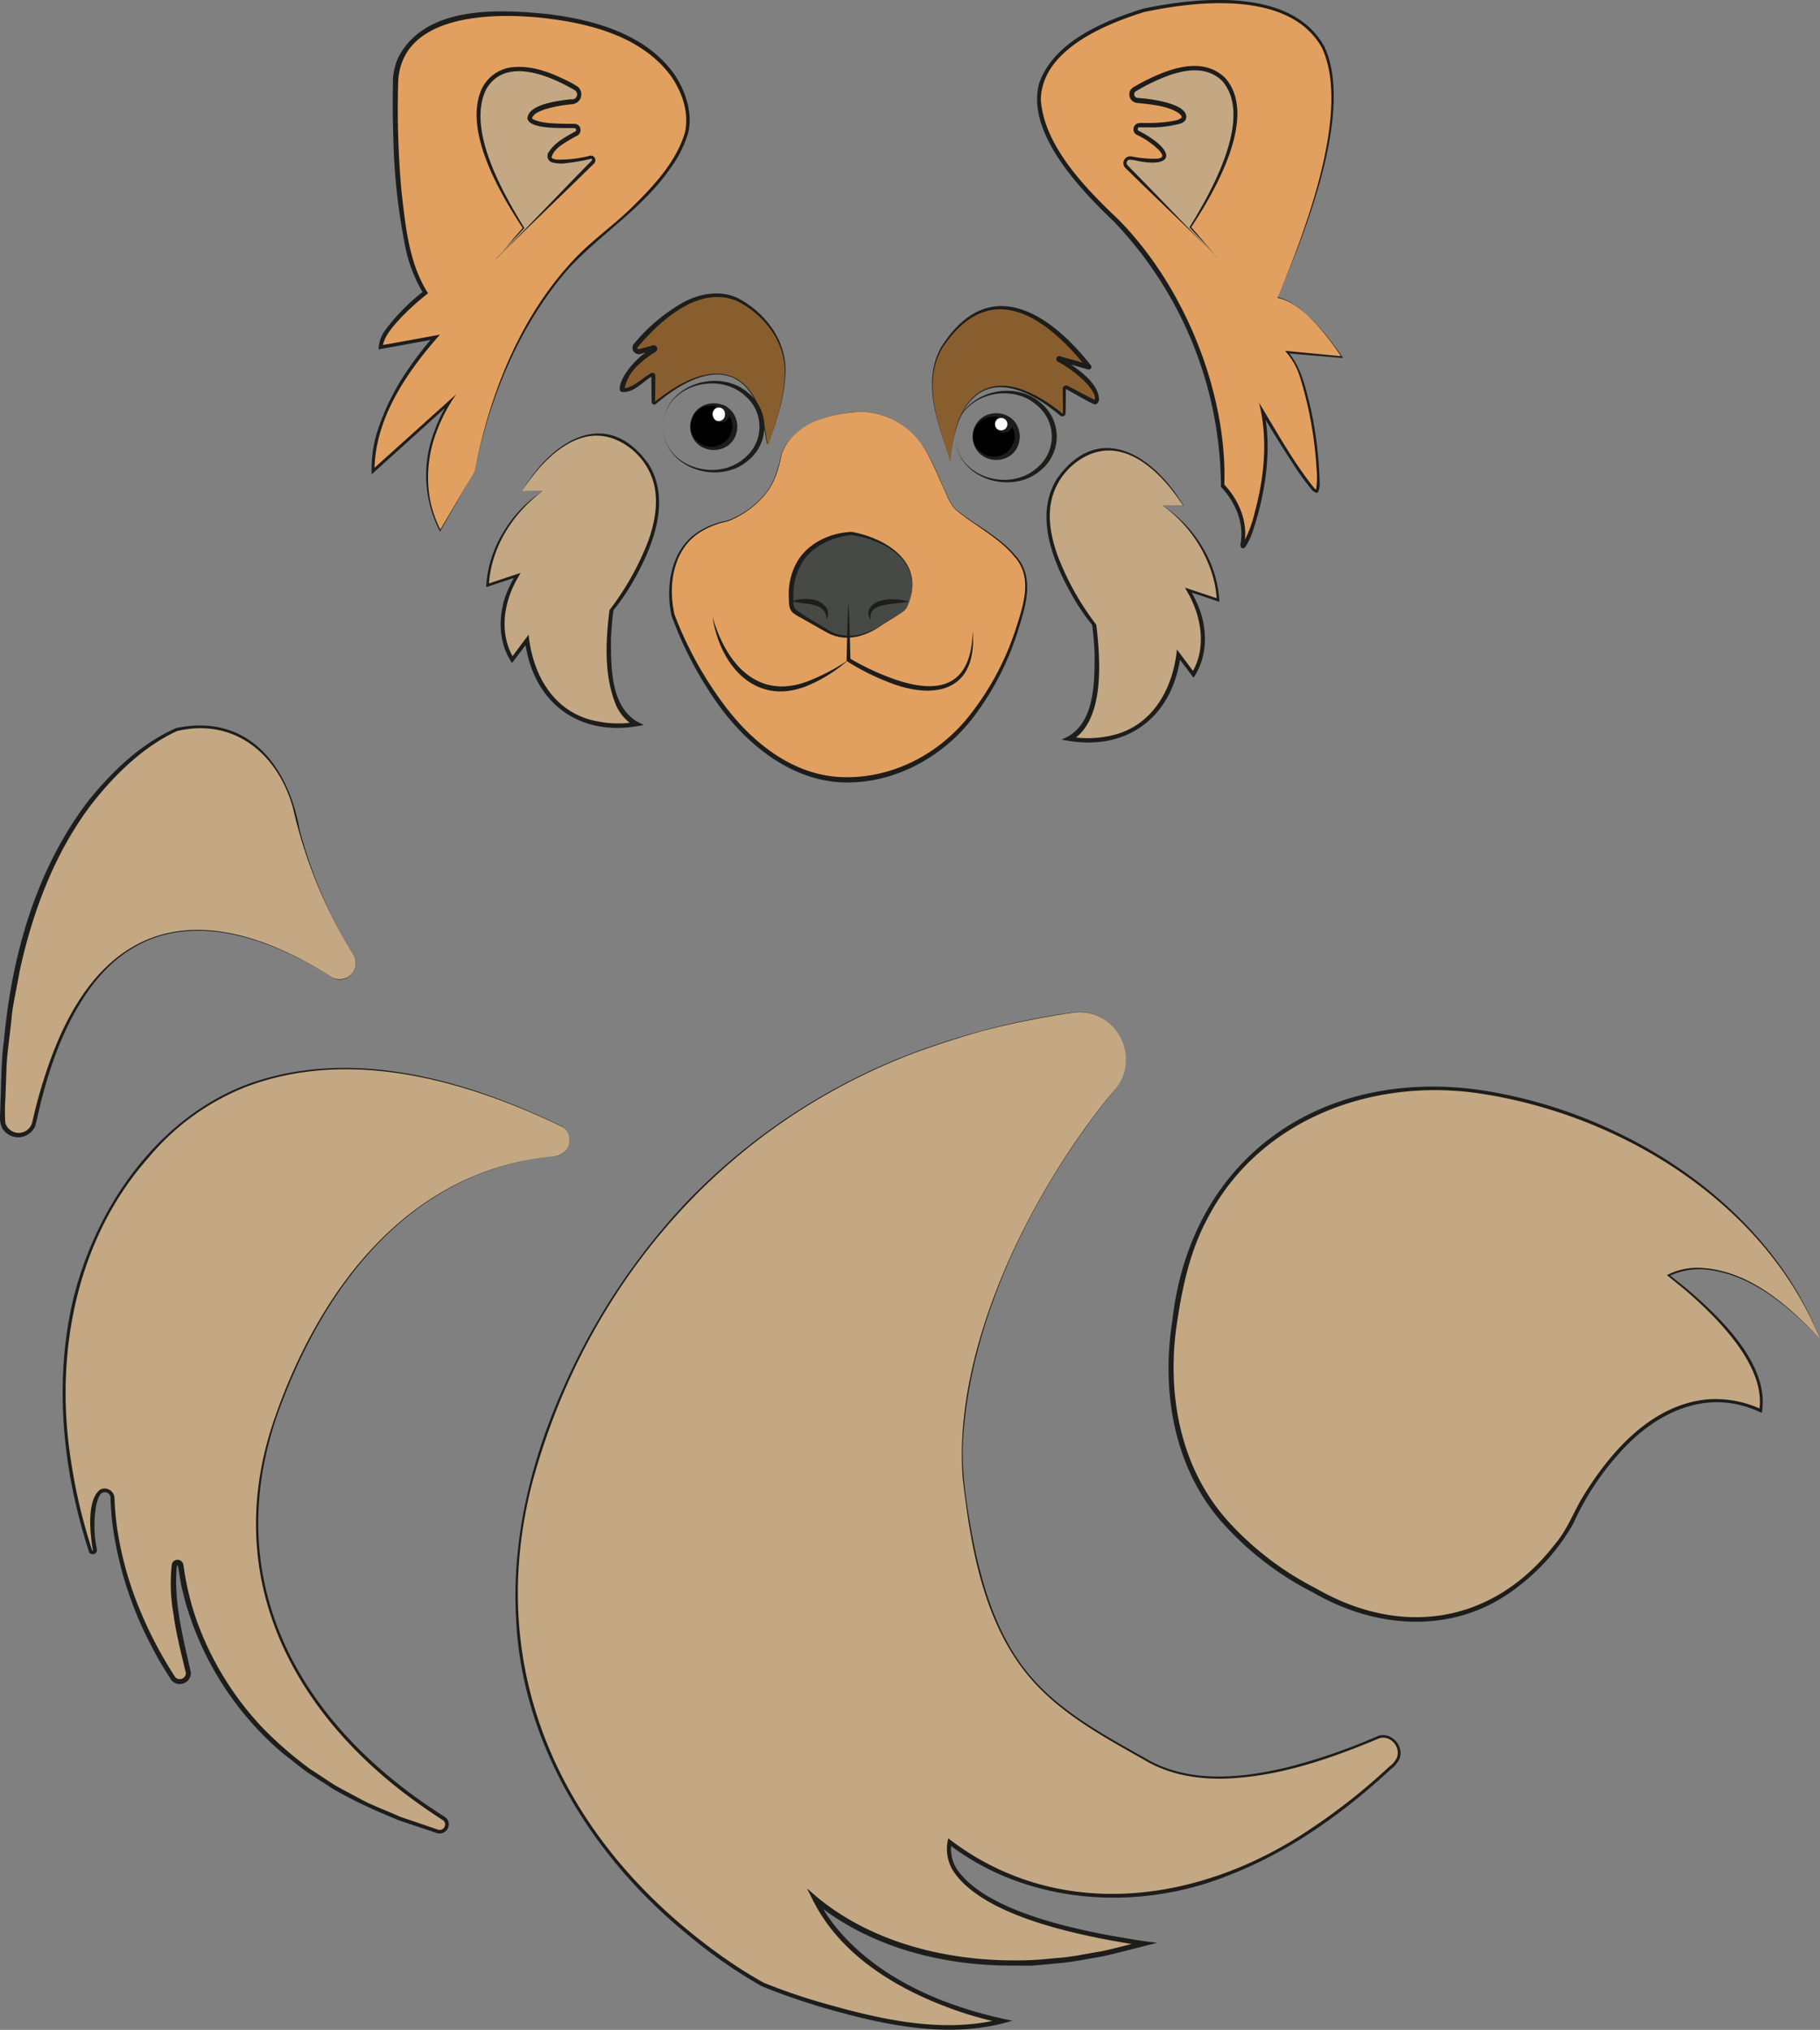 <svg id="Шар_1" data-name="Шар 1" xmlns="http://www.w3.org/2000/svg" viewBox="0 0 366.75 408.98"><rect x="0" y="0" width="366.75" height="408.98" fill="#808080" stroke="none"/><path d="M382.08,84.41s17-36.94,9-50.92-35.95-7-35.95-7-19,5-21,16,15,26,15,26,22,20,22,53.92c0,0,5,5,4,11s7-12,4-26c0,0,10,17,11,16s-1-23-6-28l11,1S388.07,85.41,382.08,84.41Z" transform="translate(-124.66 -24.41)" style="fill:#e2a060"/><path d="M382.08,84.41c5.28-12.6,15-37.57,8.95-50.39-6.43-11.49-24.9-9.52-35.86-7.17-8.11,2.53-20.58,7.73-20.77,17.64.64,9.29,9,17.86,15.48,24,13.69,13.74,22.08,35.36,21.5,53.56,3,3.19,4.87,7.72,4,12.08,0,.07,0,.2,0,.13a.38.38,0,0,0-.16-.13.3.3,0,0,0-.19,0s0,0,0,0a25.77,25.77,0,0,0,2.46-6.43c1.95-7.19,2.71-14.9.87-22.18,3.47,5.72,6.75,11.69,10.89,16.94a2.5,2.5,0,0,0,.71.64s-.07,0-.09,0a18.34,18.34,0,0,0,.07-4.51,77.27,77.27,0,0,0-3.21-17.85,14.22,14.22,0,0,0-3.09-5.61l.45,0,11,1.07-.1.16a50.56,50.56,0,0,0-5.53-7.09c-2.06-2.11-4.39-4.31-7.36-5Zm0,0c3,.61,5.35,2.79,7.44,4.88a50.84,50.84,0,0,1,5.75,7.23l-.22,0-11-.93.14-.3c2.73,3.14,3.57,7.35,4.56,11.27a77.82,77.82,0,0,1,1.83,15.13,4,4,0,0,1-.31,1.87.48.48,0,0,1-.45.12,2.6,2.6,0,0,1-1-.81,52,52,0,0,1-3.59-5c-2.23-3.4-4.35-6.86-6.43-10.35l.6-.23c1.4,6.83.54,13.91-1.2,20.59-.7,2.3-1.26,4.73-2.61,6.76a.72.72,0,0,1-.37.23.49.49,0,0,1-.5-.24,1,1,0,0,1-.1-.5c.83-4.3-1-8.55-3.93-11.63a77.72,77.72,0,0,0-21.47-53.34c-6.73-6.42-17.9-18-15.15-28,3-8.42,13-12.5,20.92-15,11.3-2.38,29.95-4.23,36.52,7.6,6.14,12.95-4,38-9.43,50.64Z" transform="translate(-124.66 -24.41)" style="fill:#1d1d1b"/><path d="M370.1,76.42,351.67,58a1,1,0,0,1,.94-1.75c3.17.62,7.28,1.09,6.6-.79-.57-1.56-3-3.13-5.25-4.27a.82.82,0,0,1,.39-1.56c4.26.05,10-.22,8.76-2.15s-5.89-2.56-9.27-2.83a1.22,1.22,0,0,1-.53-2.26c5-3,14.47-7.38,18.78-.91,6,9-7.57,28.72-7.57,28.72Z" transform="translate(-124.66 -24.41)" style="fill:#c4a884"/><path d="M370.1,76.42c-5.48-5.49-11.86-11.51-17.47-17-.4-.45-1-.91-1.38-1.4a1.39,1.39,0,0,1,1.32-2.12,22.87,22.87,0,0,0,5.05.49c.39,0,1.1-.12,1.24-.46s-.39-.95-.66-1.28a16.15,16.15,0,0,0-4.5-3.09,1.25,1.25,0,0,1-.63-1.21,1.29,1.29,0,0,1,.83-1.09,4.5,4.5,0,0,1,1.09-.07h.93a28.71,28.71,0,0,0,5.5-.48,2.65,2.65,0,0,0,1.36-.61c.14-.29-.38-.71-.62-.91-2-1.31-4.6-1.6-6.93-1.9-.29,0-1.1-.12-1.39-.13a1.74,1.74,0,0,1-1.49-2.37c.3-.75,1.1-1,1.67-1.37,5.12-2.76,12.63-6.1,17.54-1.29,6.79,7.68-2.22,23.1-6.92,30.15V70.1c1.87,2.14,3.65,4.3,5.47,6.32Zm0,0c-1.9-2.14-3.84-4.13-5.68-6.14l-.07-.08.06-.09c4.28-6.92,12.93-22.1,6.52-29.4-4.08-4-10.38-1.53-14.79.66-.81.39-1.66.89-2.44,1.35a.82.82,0,0,0-.44.42.74.74,0,0,0,.66,1l1.42.13c2,.21,9.44,1.25,8.23,4.31a2.07,2.07,0,0,1-1,.71,21.8,21.8,0,0,1-6.67.77c-.38,0-1.46,0-1.73,0a.39.39,0,0,0-.06.7c.52.27,1.11.59,1.64.91,5.88,3.59,5.05,6.55-1.92,5.15a6.84,6.84,0,0,0-1.68-.23.7.7,0,0,0-.37,1c.66.74,1.83,1.87,2.53,2.61,5.13,5.24,10.53,11,15.76,16.17Z" transform="translate(-124.66 -24.41)" style="fill:#1d1d1b"/><path d="M220.32,119.36s5-31,25-46.93,18-24,18-24,1-18-30-21-29,14-29,14-1,32,6,41.94c0,0-9,7-9,11l11-2s-13.06,14-12.52,27l15.52-14s-9,13-2,26Z" transform="translate(-124.66 -24.41)" style="fill:#e2a060"/><path d="M220.32,119.36c3-15.54,9.11-31.12,20.1-42.78,3.65-3.87,8.09-6.9,11.85-10.66,4.3-4.27,8.72-9,10.44-14.91.83-3.93-.58-8-2.81-11.23C254.21,32,244.14,29.25,235,28.14c-10.6-1.3-30-1.16-30.12,13.35a187.34,187.34,0,0,0,.67,21.32c.8,6.9,1.46,14.37,5.16,20.37l.21.32a52.63,52.63,0,0,0-5.6,5.06c-1.47,1.66-3.34,3.59-3.55,5.84l-.45-.38,11-2,1-.19c-6.74,7.6-13.18,17-13.2,27.49l-.49-.21,15.55-14,1.42-1.27a33.33,33.33,0,0,0-4,7.65,25.59,25.59,0,0,0-1.33,13.33,23.09,23.09,0,0,0,2.19,6.4h-.14l7.06-11.94Zm0,0-6.92,12-.08.14a24.5,24.5,0,0,1-1.17-20.09,30.63,30.63,0,0,1,3-6.19l.37.33-15.49,14-.47.43a25.93,25.93,0,0,1,1-8.23,48.08,48.08,0,0,1,6.82-13.62,61.6,61.6,0,0,1,4.72-6l.32.59-11,2-.47.09a6.83,6.83,0,0,1,1.42-4,40.58,40.58,0,0,1,7.71-7.78l-.08.56a29.47,29.47,0,0,1-3.8-10.12,124.36,124.36,0,0,1-2.28-21.34c-.12-3.57-.16-7.14-.08-10.73a12.38,12.38,0,0,1,1.07-5.41c5.47-10.5,20.07-9.75,30.15-8.74,9.33,1.15,19.66,4,25.43,12.05,2.36,3.44,3.76,7.87,2.87,11.81a22.94,22.94,0,0,1-3.61,7.19c-5.62,8.2-14.2,13.28-20.77,20.51-9.8,11.41-15.69,25.83-18.66,40.49Z" transform="translate(-124.66 -24.41)" style="fill:#1d1d1b"/><path d="M224.57,76.6,244.14,57a.56.56,0,0,0-.51-.94c-3.15.7-9,1.74-8.17-.46.58-1.58,3.07-3.16,5.29-4.3a.81.81,0,0,0-.38-1.54c-4.27.05-10.1-.21-8.81-2.15,1.13-1.69,5.11-2.42,8.36-2.75a1.52,1.52,0,0,0,.6-2.83c-5.14-2.92-13.86-6.53-17.94-.41-6,9,7.57,28.71,7.57,28.71Z" transform="translate(-124.66 -24.41)" style="fill:#c4a884"/><path d="M224.57,76.6c6.17-6.15,12.43-12.81,18.51-19l.66-.67a1.21,1.21,0,0,0,.21-.24c.05-.14-.09-.32-.24-.27a40.64,40.64,0,0,1-4.93.86,6.82,6.82,0,0,1-3-.2,1.36,1.36,0,0,1-.43-2.18c1.19-1.8,3.17-2.85,5-3.87a1.83,1.83,0,0,0,.3-.18.37.37,0,0,0-.23-.63c-2-.09-8.87.38-9.48-1.88.07-3,6.45-3.64,8.74-3.94a1,1,0,0,0,.77-1.83c-5.14-3-14.08-6.79-17.86-.09-3.88,8.12,3.39,20.76,7.68,27.78l.06.1-.07.07c-1.84,2-3.78,4-5.68,6.15Zm0,0c1.82-2,3.6-4.19,5.48-6.33v.17c-4.64-7.06-12.24-19.91-8.21-28.34a7.8,7.8,0,0,1,6.4-4.18c4-.29,7.65,1.22,11.08,2.94a18.09,18.09,0,0,1,1.74,1,2,2,0,0,1-.17,3.23,2.39,2.39,0,0,1-1.11.34,26.26,26.26,0,0,0-5.45,1.05c-.88.33-2.17.81-2.46,1.72a.7.7,0,0,0,.38.33c2,.81,4.21.73,6.31.83h1.92a1.23,1.23,0,0,1,1.1.83,1.31,1.31,0,0,1-.82,1.66l-.42.21c-1.59,1-4,2.09-4.52,4-.07.22.5.46,1.09.51a25,25,0,0,0,6.43-.73.93.93,0,0,1,1.06,1.48l-3.6,3.52c-5.21,5.08-11.16,10.74-16.22,15.81Z" transform="translate(-124.66 -24.41)" style="fill:#1d1d1b"/><path d="M272.24,78.42" transform="translate(-124.66 -24.41)" style="fill:none"/><path d="M363.11,126.35s-11-19-23-8,5,32,5,32,3,19-5,23c0,0,19,4,22-17l3,4s5-7-1-17l6,2s0-11-11-19Z" transform="translate(-124.66 -24.41)" style="fill:#c4a884"/><path d="M363.11,126.35c-3.94-6.14-11.22-13.84-19.14-10.26a13.36,13.36,0,0,0-7.32,8.66c-1,3.83-.18,7.88,1.11,11.54a55.15,55.15,0,0,0,7.82,14c.81,7,1.84,19.47-5.22,23.48l-.12-.93a21.56,21.56,0,0,0,7.64-.09c8.73-1.55,13.11-9.23,13.95-17.49l3.61,4.83h-.68c3.16-5.05,2-11.67-.92-16.56l-.38-.72.75.25,6,2-.36.26a21.08,21.08,0,0,0-1-5.47A27,27,0,0,0,359,126.3h.12l4,0Zm0,0-4,0a26.11,26.11,0,0,1,7.76,8.15,23.5,23.5,0,0,1,3.52,11.17l-.38-.13-6-2,.37-.46a25.92,25.92,0,0,1,2,4.08c1.65,4.47,1.54,9.76-1.21,13.8l-3.37-4.48.78-.19c-1.44,12.12-10.27,19.36-22.5,17.4l-1.49-.26,1.37-.68c5.3-3.13,5.25-10.85,5.28-16.34a59.21,59.21,0,0,0-.51-6.11,43.92,43.92,0,0,1-4.35-6.5c-3.76-6.77-7.22-15.82-2.69-23,8.53-11.84,19.55-4.55,25.46,5.49Z" transform="translate(-124.66 -24.41)" style="fill:#1d1d1b"/><path d="M229.86,123.35s11-19,23-8-5,32-5,32-3,19,5,23c0,0-19,4-22-17l-3,4s-5-7,1-17l-6,2s0-11,11-19Z" transform="translate(-124.66 -24.41)" style="fill:#c4a884"/><path d="M229.86,123.35c5.9-10,16.92-17.34,25.46-5.49,4.53,7.21,1.07,16.25-2.69,23a44.21,44.21,0,0,1-4.35,6.5,59,59,0,0,0-.51,6.1c0,5.5,0,13.21,5.28,16.35l1.37.68-1.49.25c-12.19,2-21.08-5.3-22.5-17.4l.78.2L227.84,158c-2.75-4-2.86-9.33-1.21-13.79a25.5,25.5,0,0,1,2-4.08l.37.46-6,2-.38.12a23.5,23.5,0,0,1,3.52-11.16,25.79,25.79,0,0,1,7.76-8.15l-4-.05Zm0,0,4,0H234c-6,4.46-10.45,11.43-10.83,19l-.36-.26,6-2,.74-.25-.38.71c-3,4.9-4.08,11.51-.92,16.57h-.68l3.61-4.84c.83,8.26,5.22,15.95,14,17.49a21.33,21.33,0,0,0,7.64.1l-.12.93a9.16,9.16,0,0,1-4.13-4.89c-2.22-5.93-1.85-12.42-1.09-18.59a55.32,55.32,0,0,0,7.82-13.95c1.3-3.67,2.08-7.72,1.11-11.54A13.34,13.34,0,0,0,249,113.1c-7.92-3.59-15.2,4.11-19.14,10.25Z" transform="translate(-124.66 -24.41)" style="fill:#1d1d1b"/><path d="M316.18,117.26c.09-1.73,1.74-25.78,22.39-9.35a.35.35,0,0,0,.57-.26v-4.93a.32.32,0,0,1,.47-.28c1.49.76,5.58,3.09,5.77,3,1.25-.56-.25-4.65-7.29-8.55a.11.11,0,0,1,.08-.21l5.91,1.69s0,0,0,0c-.7-.94-13.26-17.71-23.94-9.95-10.95,8-8,16.93-4,28.86C316.15,117.28,316.18,117.29,316.18,117.26Z" transform="translate(-124.66 -24.41)" style="fill:#895e2f"/><path d="M316.18,117.26c1.22-15.81,10-19.54,22.35-9.72l.2.15s0,0,.06,0a.07.07,0,0,0,.07,0v-.93l-.05-3.94a.68.68,0,0,1,1-.66l.22.11c1.67.85,3.7,2,5.41,2.79a.38.38,0,0,0-.22,0s0,0,0,0c.43-1-.82-2.45-1.47-3.26a23.32,23.32,0,0,0-6-4.56.6.6,0,0,1,.66-1l.35.1c1.56.43,3.66,1,5.22,1.47l.23.07h0a.48.48,0,0,0-.52.2.49.49,0,0,0,0,.51c-.21-.32-.74-.94-1-1.25-8.49-10.18-19.16-16.35-28.15-2.81-4.15,7.08-.69,15.6,1.61,22.71Zm0,0c-2.4-7.15-5.87-15.63-1.88-22.87,9.17-14.61,21.13-7.64,29.79,3.13.07.09.34.44.4.53a.48.48,0,0,1,0,.58c-.29.37-.56.21-.84.14l-1.9-.54-3.55-1-.12,0s-.15,0,.06,0a.37.37,0,0,0,.15-.69h0l.06,0c2.76,1.62,7.87,4.91,7.77,8.51-.07.4-.51,1-1,.8-1.85-.83-3.89-2.13-5.69-3.07,0,0,0,0,0,0a0,0,0,0,0,0,0s0-.08,0,.05c0,.78,0,4.24-.07,5a.65.65,0,0,1-1,.35l-.19-.15c-12.14-10.1-20.65-6.3-22,9.29Z" transform="translate(-124.66 -24.41)" style="fill:#1d1d1b"/><path d="M279.15,113.74c-.5-4.89-3.63-23.33-22.51-8.16a.23.23,0,0,1-.37-.17v-5.33a.22.22,0,0,0-.33-.2c-1.32.67-4.23,3.54-5.91,3.07-.25-.07.24-4.29,6.47-8.08a.23.23,0,0,0-.18-.41l-2.76.79a.76.76,0,0,1-.79-1.23c3.72-4.38,13.73-14.46,22.47-8.1,10.65,7.74,8.16,16.42,4.35,27.86A.22.22,0,0,1,279.15,113.74Z" transform="translate(-124.66 -24.41)" style="fill:#895e2f"/><path d="M279.15,113.74c-1.86-15.68-10.79-17.67-22.26-8a.53.53,0,0,1-.92-.43v-.23l-.05-3.76c0-.22,0-1,0-1.24a.13.13,0,0,0,.19.12l-.14.08c-1.87,1.08-3.53,3.31-6,3.1-1.07-.26.11-2.62.44-3.24a16.36,16.36,0,0,1,5.83-5.68.26.26,0,0,0,.17.47l-2.48.73a1.28,1.28,0,0,1-1.44-2.07,35.65,35.65,0,0,1,9.79-8.22c3.33-1.83,7.6-2.61,11.14-.85,5.57,2.93,9.93,8.8,9.49,15.28-.16,4.72-1.76,9.25-3.22,13.69-.07.14-.07.32-.2.42a.23.23,0,0,1-.35-.17Zm0,0a.23.23,0,0,0,.35.17c.13-.1.12-.29.19-.42,1.41-4.45,3-9,3.09-13.69.31-6.36-4.11-12-9.6-14.74-7.7-3.23-15.46,3.91-20.09,9.38a.28.28,0,0,0,.25.34,1.87,1.87,0,0,0,.32-.08l1.81-.51c.16,0,.54-.14.68-.19a.79.79,0,0,1,.63.08.72.72,0,0,1,0,1.21,19.45,19.45,0,0,0-3.3,2.47,9.26,9.26,0,0,0-3,5s0,0,0,0l0,0a.36.36,0,0,0-.17-.16c1.08.14,2.66-1,3.8-1.83a15.87,15.87,0,0,1,1.76-1.18.59.59,0,0,1,.85.53c0,.21,0,1,0,1.24l-.05,3.76v.32a.06.06,0,0,0-.07-.05c11.64-9.42,20.95-7.54,22.66,8.39Z" transform="translate(-124.66 -24.41)" style="fill:#1d1d1b"/><path d="M317.18,112.37c.09,8.21,11,11.38,16.57,6.19a8.13,8.13,0,0,0,0-12.38c-5.57-5.19-16.48-2-16.57,6.19Zm0,0c0-8.35,11.16-12,17.13-6.84a8.75,8.75,0,0,1,0,13.68c-6,5.15-17.09,1.51-17.13-6.84Z" transform="translate(-124.66 -24.41)" style="fill:#1d1d1b"/><circle cx="200.5" cy="87.96" r="4.49"/><path d="M320.67,112.37a4.25,4.25,0,0,0,8.49,0,4.25,4.25,0,0,0-8.49,0Zm0,0c.18-6.25,9.28-6.3,9.49,0-.21,6.3-9.31,6.25-9.49,0Z" transform="translate(-124.66 -24.41)" style="fill:#1d1d1b"/><circle cx="143.59" cy="85.96" r="4.49"/><path d="M263.75,110.37a4.25,4.25,0,0,0,8.49,0c-.13-5.54-8.28-5.68-8.49,0Zm0,0c.19-6.25,9.28-6.3,9.49,0-.21,6.3-9.31,6.25-9.49,0Z" transform="translate(-124.66 -24.41)" style="fill:#1d1d1b"/><path d="M258.26,110.37c.09,8.21,11,11.39,16.58,6.19a8.12,8.12,0,0,0,0-12.37c-5.57-5.2-16.49-2-16.58,6.18Zm0,0c.05-8.34,11.17-12,17.13-6.84a8.74,8.74,0,0,1,0,13.68c-6,5.15-17.08,1.51-17.13-6.84Z" transform="translate(-124.66 -24.41)" style="fill:#1d1d1b"/><path d="M297.2,107.38s9.84-1,14.91,9.48,3.07,8.94,8.56,12.71,11.89,7.64,10.69,14.69-9.19,35.37-34.16,37.19-36.94-33.13-36.94-33.13-4-16,11-19c0,0,9.08-3,10.53-12S296.21,107.38,297.2,107.38Z" transform="translate(-124.66 -24.41)" style="fill:#e2a060"/><path d="M297.2,107.38a15.39,15.39,0,0,1,13.06,6.36c2,2.73,3.19,5.91,4.6,9,.71,1.51,1.26,3.16,2.47,4.32a45.81,45.81,0,0,0,4.08,2.93c2.78,1.88,5.66,3.73,7.85,6.33,3.86,4.14,2.22,9.73.73,14.52a56.74,56.74,0,0,1-9.13,18c-6.14,8.12-16.07,13.57-26.4,13.2s-19.25-7.56-25.08-15.69a75,75,0,0,1-9.4-17.9c-1.28-6-.11-13.39,5.43-16.92a16.49,16.49,0,0,1,5.8-2.24,18,18,0,0,0,7.38-5.11c2.07-2.33,2.86-5.3,3.51-8.28,2.24-6,9.31-8,15.1-8.46Zm0,0c-5.77.48-12.81,2.53-15,8.49-.63,3-1.44,6-3.5,8.34a18.43,18.43,0,0,1-7.42,5.25,16.48,16.48,0,0,0-5.69,2.28c-5.33,3.5-6.36,10.69-5,16.51a74.62,74.62,0,0,0,9.52,17.54c5.79,8,14.24,14.93,24.43,15.2s19.65-4.83,25.72-12.73a55.89,55.89,0,0,0,9.25-17.64c1.49-4.63,3.23-10.07-.48-14.12-2.12-2.6-5-4.47-7.7-6.38a43.34,43.34,0,0,1-4.06-3c-1.24-1.2-1.77-2.87-2.48-4.38-1.39-3-2.59-6.22-4.54-9a15.4,15.4,0,0,0-13-6.4Z" transform="translate(-124.66 -24.41)" style="fill:#1d1d1b"/><path d="M307.52,146.55c5-12.31-11.29-14.69-11.29-14.69s-13.25.45-12.13,14.27a2.19,2.19,0,0,0,1.09,1.74c1.23.72,3.49,2,5.84,3.48a9.05,9.05,0,0,0,9.44,0l6-3.62A2.53,2.53,0,0,0,307.52,146.55Z" transform="translate(-124.66 -24.41)" style="fill:#474946"/><path d="M307.52,146.55c3.59-8.52-3.81-13.26-11.34-14.35-3.57.36-7.89,2.2-9.85,5.53a12.53,12.53,0,0,0-1.81,7c0,.89-.17,1.89.55,2.54s5.51,3.46,6.35,4c3.72,2.31,7.86,1.13,11.2-1.25l2.62-1.56c.84-.53,1.9-.91,2.28-1.91Zm0,0c-.27.92-1.52,1.48-2.25,2l-2.59,1.59c-3.41,2.48-7.57,3.86-11.52,1.63l-5.3-3a10.53,10.53,0,0,1-1.37-.85c-.92-.79-.85-2.07-.87-3.16a13,13,0,0,1,1.88-7.52c2.33-3.6,6.6-5.49,10.78-5.67,7.52,1.4,15,6.55,11.24,15Z" transform="translate(-124.66 -24.41)" style="fill:#1d1d1b"/><path d="M316.18,138.33" transform="translate(-124.66 -24.41)" style="fill:none"/><path d="M295.64,145.63c.18,3.38.33,8.29.39,11.73l-.18-.33a51.64,51.64,0,0,0,7.59,3.69c9.68,3.79,17,2.68,17.23-9.23,1,12.34-7.82,14.21-17.58,10.12a46.14,46.14,0,0,1-7.66-3.93l-.18-.12v-.2c.1-3.46.18-8.33.39-11.73Z" transform="translate(-124.66 -24.41)" style="fill:#1d1d1b"/><path d="M268.25,148.69c2.64,9.28,9,16.95,19.34,12.92a41,41,0,0,0,8.05-4.25,29.89,29.89,0,0,1-7.77,5c-10.66,4.71-18.09-3.6-19.62-13.63Z" transform="translate(-124.66 -24.41)" style="fill:#1d1d1b"/><path d="M300.2,149.31a2,2,0,0,1-.08-2.66c1.33-1.46,3.35-1.53,5.15-1.47a11.43,11.43,0,0,1,2.59.45c-1.7.32-3.38.32-5.05.69s-3.17,1.08-2.61,3Z" transform="translate(-124.66 -24.41)" style="fill:#1d1d1b"/><path d="M291.2,149.31c.12-1.69-1-2.64-2.5-3s-3.08-.45-4.64-.74c2.26-.68,5.48-.92,7.1,1.25a2.37,2.37,0,0,1,0,2.51Z" transform="translate(-124.66 -24.41)" style="fill:#1d1d1b"/><circle cx="145.09" cy="83.47" r="1.5" style="fill:#fff"/><path d="M268.25,107.88a1.25,1.25,0,1,0,2.49,0,1.25,1.25,0,1,0-2.49,0Zm0,0a1.75,1.75,0,1,1,3.49,0,1.75,1.75,0,0,1-3.49,0Z" transform="translate(-124.66 -24.41)" style="fill:#1d1d1b"/><circle cx="202" cy="85.47" r="1.5" style="fill:#fff"/><path d="M325.16,109.87a1.25,1.25,0,1,0,2.5,0,1.25,1.25,0,1,0-2.5,0Zm0,0a1.75,1.75,0,0,1,3.5,0,1.75,1.75,0,0,1-3.5,0Z" transform="translate(-124.66 -24.41)" style="fill:#1d1d1b"/><path d="M191.43,221.24a3.23,3.23,0,0,0,4.48-4.43c-4.55-7.48-9.1-16.81-11.35-26.83-5.38-24-24.32-18.6-24.32-18.6s-35.12,13.36-35.12,78.52a3.24,3.24,0,0,0,6.41.66C137.25,224.45,152.23,196.8,191.43,221.24Z" transform="translate(-124.66 -24.41)" style="fill:#c4a884"/><path d="M191.43,221.24a3.25,3.25,0,0,0,4.28-4.73,96.39,96.39,0,0,1-12-29.25c-3-10.89-11.8-18.29-23.38-15.56-6.76,3.11-12.53,8.76-17.15,14.65-7.52,9.83-12,21.85-14.59,33.86-.46,2.74-1.16,5.73-1.52,8.46-.26,3.33-1.06,8.1-1.12,11.41l-.21,5.73a34.78,34.78,0,0,0,0,4.89,2.82,2.82,0,0,0,5.44-.26,99.66,99.66,0,0,1,4.4-14.5c11.16-28.25,32.1-29.77,55.89-14.7Zm0,0c-17.39-10.92-37.68-15.48-50.24,4.68-4.59,7.29-7.24,15.63-9.09,24-.07.36-.27,1.1-.39,1.46a3.73,3.73,0,0,1-6.6.33,5.35,5.35,0,0,1-.42-3l.09-2.89c.15-3.46.15-8.15.65-11.52,1.55-17.17,6.4-34.63,17-48.5,4.84-6,10.57-11.52,17.71-14.7,14.46-3,22.56,7.45,24.91,20.53a91.71,91.71,0,0,0,10.69,24.88c2.14,2.87-1.25,6.7-4.31,4.76Z" transform="translate(-124.66 -24.41)" style="fill:#1d1d1b"/><path d="M236.49,257.36a3.24,3.24,0,0,0,1.13-6.13c-19.15-9.36-56.73-22.3-81.45,4.27-26.64,28.62-18.33,66-13.24,81.39a.45.45,0,0,0,.87-.22c-.66-3.85-.92-8.35.63-11.2a1.57,1.57,0,0,1,2.93.74c.14,6.14,1.74,20.18,12.07,36.25a1.73,1.73,0,0,0,3.13-1.35c-1.77-6.83-3.59-15.78-2.77-21.34a.64.64,0,0,1,1.27,0c1.26,10.07,8.62,40.87,51.75,53.62a1.47,1.47,0,0,0,1.22-2.65c-17.1-10.87-50-38.67-32.66-84C196.45,267.33,221.26,258.67,236.49,257.36Z" transform="translate(-124.66 -24.41)" style="fill:#c4a884"/><path d="M236.49,257.36c3.06-.17,4.07-4.61,1.29-6-19.36-9.31-42.56-15.88-63.48-8a49,49,0,0,0-19.71,14.29c-14.74,16.61-19.08,40.06-15.55,61.57a108.43,108.43,0,0,0,4,16.94,6.21,6.21,0,0,0,.24.7s.11,0,.09-.08c-.52-3.15-1.36-10.17,1.52-12.28a2,2,0,0,1,2.84,1.7,59.72,59.72,0,0,0,.53,6.11A70.08,70.08,0,0,0,152.53,348a82.29,82.29,0,0,0,7,13.63,5.21,5.21,0,0,0,.51.76,1.24,1.24,0,0,0,2.08-.9c-.94-3.94-2-8-2.52-12a34.39,34.39,0,0,1-.3-10,1.2,1.2,0,0,1,2.23-.11,8.34,8.34,0,0,1,.21,1.15,57.22,57.22,0,0,0,2.38,9.89,61.74,61.74,0,0,0,13.77,22.43,77.59,77.59,0,0,0,9.29,8c1,.62,4.12,2.72,5.14,3.35,1.28.71,4.13,2.21,5.41,2.91,2.14,1.12,5.29,2.3,7.49,3.31l7.75,2.64a1.06,1.06,0,0,0,1.27-.6,1,1,0,0,0-.36-1.34c-1.13-.74-2.3-1.51-3.42-2.29-26.59-18.26-41.53-46.32-30.6-78.28,9-26.23,27.06-50.56,56.64-53.18Zm0,0C208.35,260,191,282,181.54,306.77,168.6,340,182.69,369,210.86,388.22c1.14.77,2.26,1.51,3.44,2.27a1.79,1.79,0,0,1,.74,1,1.87,1.87,0,0,1-2.27,2.27l-7.85-2.63-3.8-1.62a95.9,95.9,0,0,1-9.25-4.6c-1-.7-4.13-2.65-5.22-3.38-1.59-1.15-3.32-2.59-4.91-3.79a62.39,62.39,0,0,1-19.25-29c-.45-1.31-.74-2.67-1.09-4-.6-2.17-1-7.55-1.2-3.54-.35,6.82,1.44,13.59,2.93,20.22a2.25,2.25,0,0,1-3.81,1.66,66.19,66.19,0,0,1-4.24-7.22,73.44,73.44,0,0,1-7.64-23.52,58.69,58.69,0,0,1-.51-6.19,1.11,1.11,0,0,0-.91-1.06c-1.34-.27-1.63,1.47-1.94,2.44a23.46,23.46,0,0,0,.1,9,.85.85,0,1,1-1.68.24c-5.2-16.16-7-33.75-3.14-50.4C143.83,268,156,250.05,174.19,243c21-7.79,44.23-1.13,63.61,8.29a3.25,3.25,0,0,1-1.31,6.05Z" transform="translate(-124.66 -24.41)" style="fill:#1d1d1b"/><path d="M349.28,244c5.62-6.66.18-16.78-8.45-15.58-30.24,4.18-75.45,19.52-100.64,71.71C200,383.42,278.42,424.26,278.42,424.26s30.31,12.74,48.33,7.38c0,0-28.3-5.11-37.79-24.56,0,0,22.61,21.65,66.29,8.93,0,0-42.13-5.24-39.22-20.43,0,0,38,32.79,89.55-15.67a3.24,3.24,0,0,0-3.5-5.35c-13.82,6-33.23,11.85-45.79,4.81-21.32-12-32.81-18-37.4-55.54C315.77,298.31,332.29,264.09,349.28,244Z" transform="translate(-124.66 -24.41)" style="fill:#c4a884"/><path d="M349.28,244c5.63-6.61,0-17-8.72-15.51a169.65,169.65,0,0,0-18.15,3.7c-4.34,1.21-9,2.74-13.23,4.27-38.81,14.63-66.29,46.66-77.19,86.42-10.21,39,6.62,73.62,38.81,96.14a85.64,85.64,0,0,0,7.81,4.89c3.65,1.47,7.74,2.89,11.64,4,11.68,3.34,24.35,6.31,36.37,3.23l.05.91a73.87,73.87,0,0,1-11.24-3.28c-10.86-4.1-21.63-10.81-26.95-21.51l-1.21-2.38,2.05,1.77c12.23,10.07,29,13.5,44.54,12.6l4.31-.39c2.52-.16,6-.94,8.54-1.32,2.81-.62,5.6-1.37,8.4-2.06l.08,1c-11-1.71-31.86-5.41-38.38-15a8.33,8.33,0,0,1-1.05-6.69l.55.44c22.31,16.78,51,12.4,72.92-2.66a123,123,0,0,0,15.33-12.17,5.27,5.27,0,0,0,1.53-1.73c1-2.17-1.26-4.83-3.57-4-9,3.77-18.48,7.12-28.31,7.93-6.53.59-13.4-.22-19.09-3.68-7.06-4-14.45-8-20.32-13.73-11.43-11-14.39-27.71-16.13-42.87-2.07-26.67,13.91-58.23,30.61-78.36Zm0,0c-15.86,19.41-29.22,45.66-30.58,71-.29,6.54.81,13.05,2,19.47,1.89,9.56,4.82,19.25,11,26.92,6.5,8,15.84,12.79,24.67,17.79,8.4,4.49,18.45,3.49,27.41,1.37a117.64,117.64,0,0,0,18.54-6.37c2.71-1,5.5,2.16,4.27,4.75a5.71,5.71,0,0,1-1.66,1.93c-9.6,8.91-20.5,16.69-32.79,21.43-18.31,7.35-40.48,5.87-56.41-6.39l.69-.24a7.4,7.4,0,0,0,1.1,5.39c6.4,9.23,27,12.82,37.76,14.47l2.57.34c-3.64.85-7.33,1.9-11,2.72-2.57.41-6.07,1.16-8.63,1.35-.88.08-4.65.45-5.44.5s-2.59,0-3.29,0c-14.5.18-29.62-3.57-41-13l.84-.61a33.87,33.87,0,0,0,3,4.88c8.64,11.28,22.73,17.11,36.33,19.84-12.75,3.92-26.29.78-38.73-2.81-4-1.22-7.91-2.56-11.77-4.14A100.84,100.84,0,0,1,263,414c-19.12-15.63-33.27-38.53-34.35-63.61-.86-15.48,2.83-31,9-45.14A133.36,133.36,0,0,1,263,266.61a124.48,124.48,0,0,1,50.54-31.81,148.45,148.45,0,0,1,27-6.37c8.68-1.47,14.43,8.9,8.73,15.57Z" transform="translate(-124.66 -24.41)" style="fill:#1d1d1b"/><path d="M491.41,294.19s-10.15-31.43-51.8-45.75-69.69,6.3-76.2,32-3.27,50.11,28.62,65.73,48.87-13.46,49.59-15.54,15.67-32,37.84-22c0,0,3.55-10.35-18.57-27.27C460.89,281.37,472.8,273.82,491.41,294.19Z" transform="translate(-124.66 -24.41)" style="fill:#c4a884"/><path d="M491.41,294.19c-11-27.18-39.58-44.88-67.81-49.35-21.83-3.54-45.16,4.82-55.66,25.15-3.45,6.39-5,13.6-6.08,20.78-2.2,14.34.56,29.69,10.66,40.55a61.29,61.29,0,0,0,17.23,13.06c17.39,10.07,35.88,7.19,48.28-8.89,2.41-2.82,3.63-6.24,5.51-9.39,5.59-9.16,13.87-18.69,25.22-19.75a21.84,21.84,0,0,1,10.82,2l-.41.18c1.42-9-8.77-18.94-15.06-24.33l-3.33-2.7-.22-.17a13.18,13.18,0,0,1,6.74-1.48c9.79.48,17.71,7.52,24.11,14.33Zm0,0c-6-6.23-13.12-12.53-21.93-13.86a14.22,14.22,0,0,0-8.49,1.19v-.3l3.37,2.68c6.71,5.7,16.8,15.2,15.38,24.84l-.07.32-.35-.14c-10.88-5.1-21.49.26-28.77,8.75a54.53,54.53,0,0,0-8.84,13.68,41.78,41.78,0,0,1-10.82,12.48c-12.34,9.95-28.38,9.1-41.62,1.44A62.27,62.27,0,0,1,371.71,332c-10.35-11-13.12-26.86-10.82-41.4,3.65-33.21,30.46-51.41,62.81-46.46a96.76,96.76,0,0,1,28.65,9.33c17,8.59,32.09,22.71,39.06,40.68Z" transform="translate(-124.66 -24.41)" style="fill:#1d1d1b"/></svg>